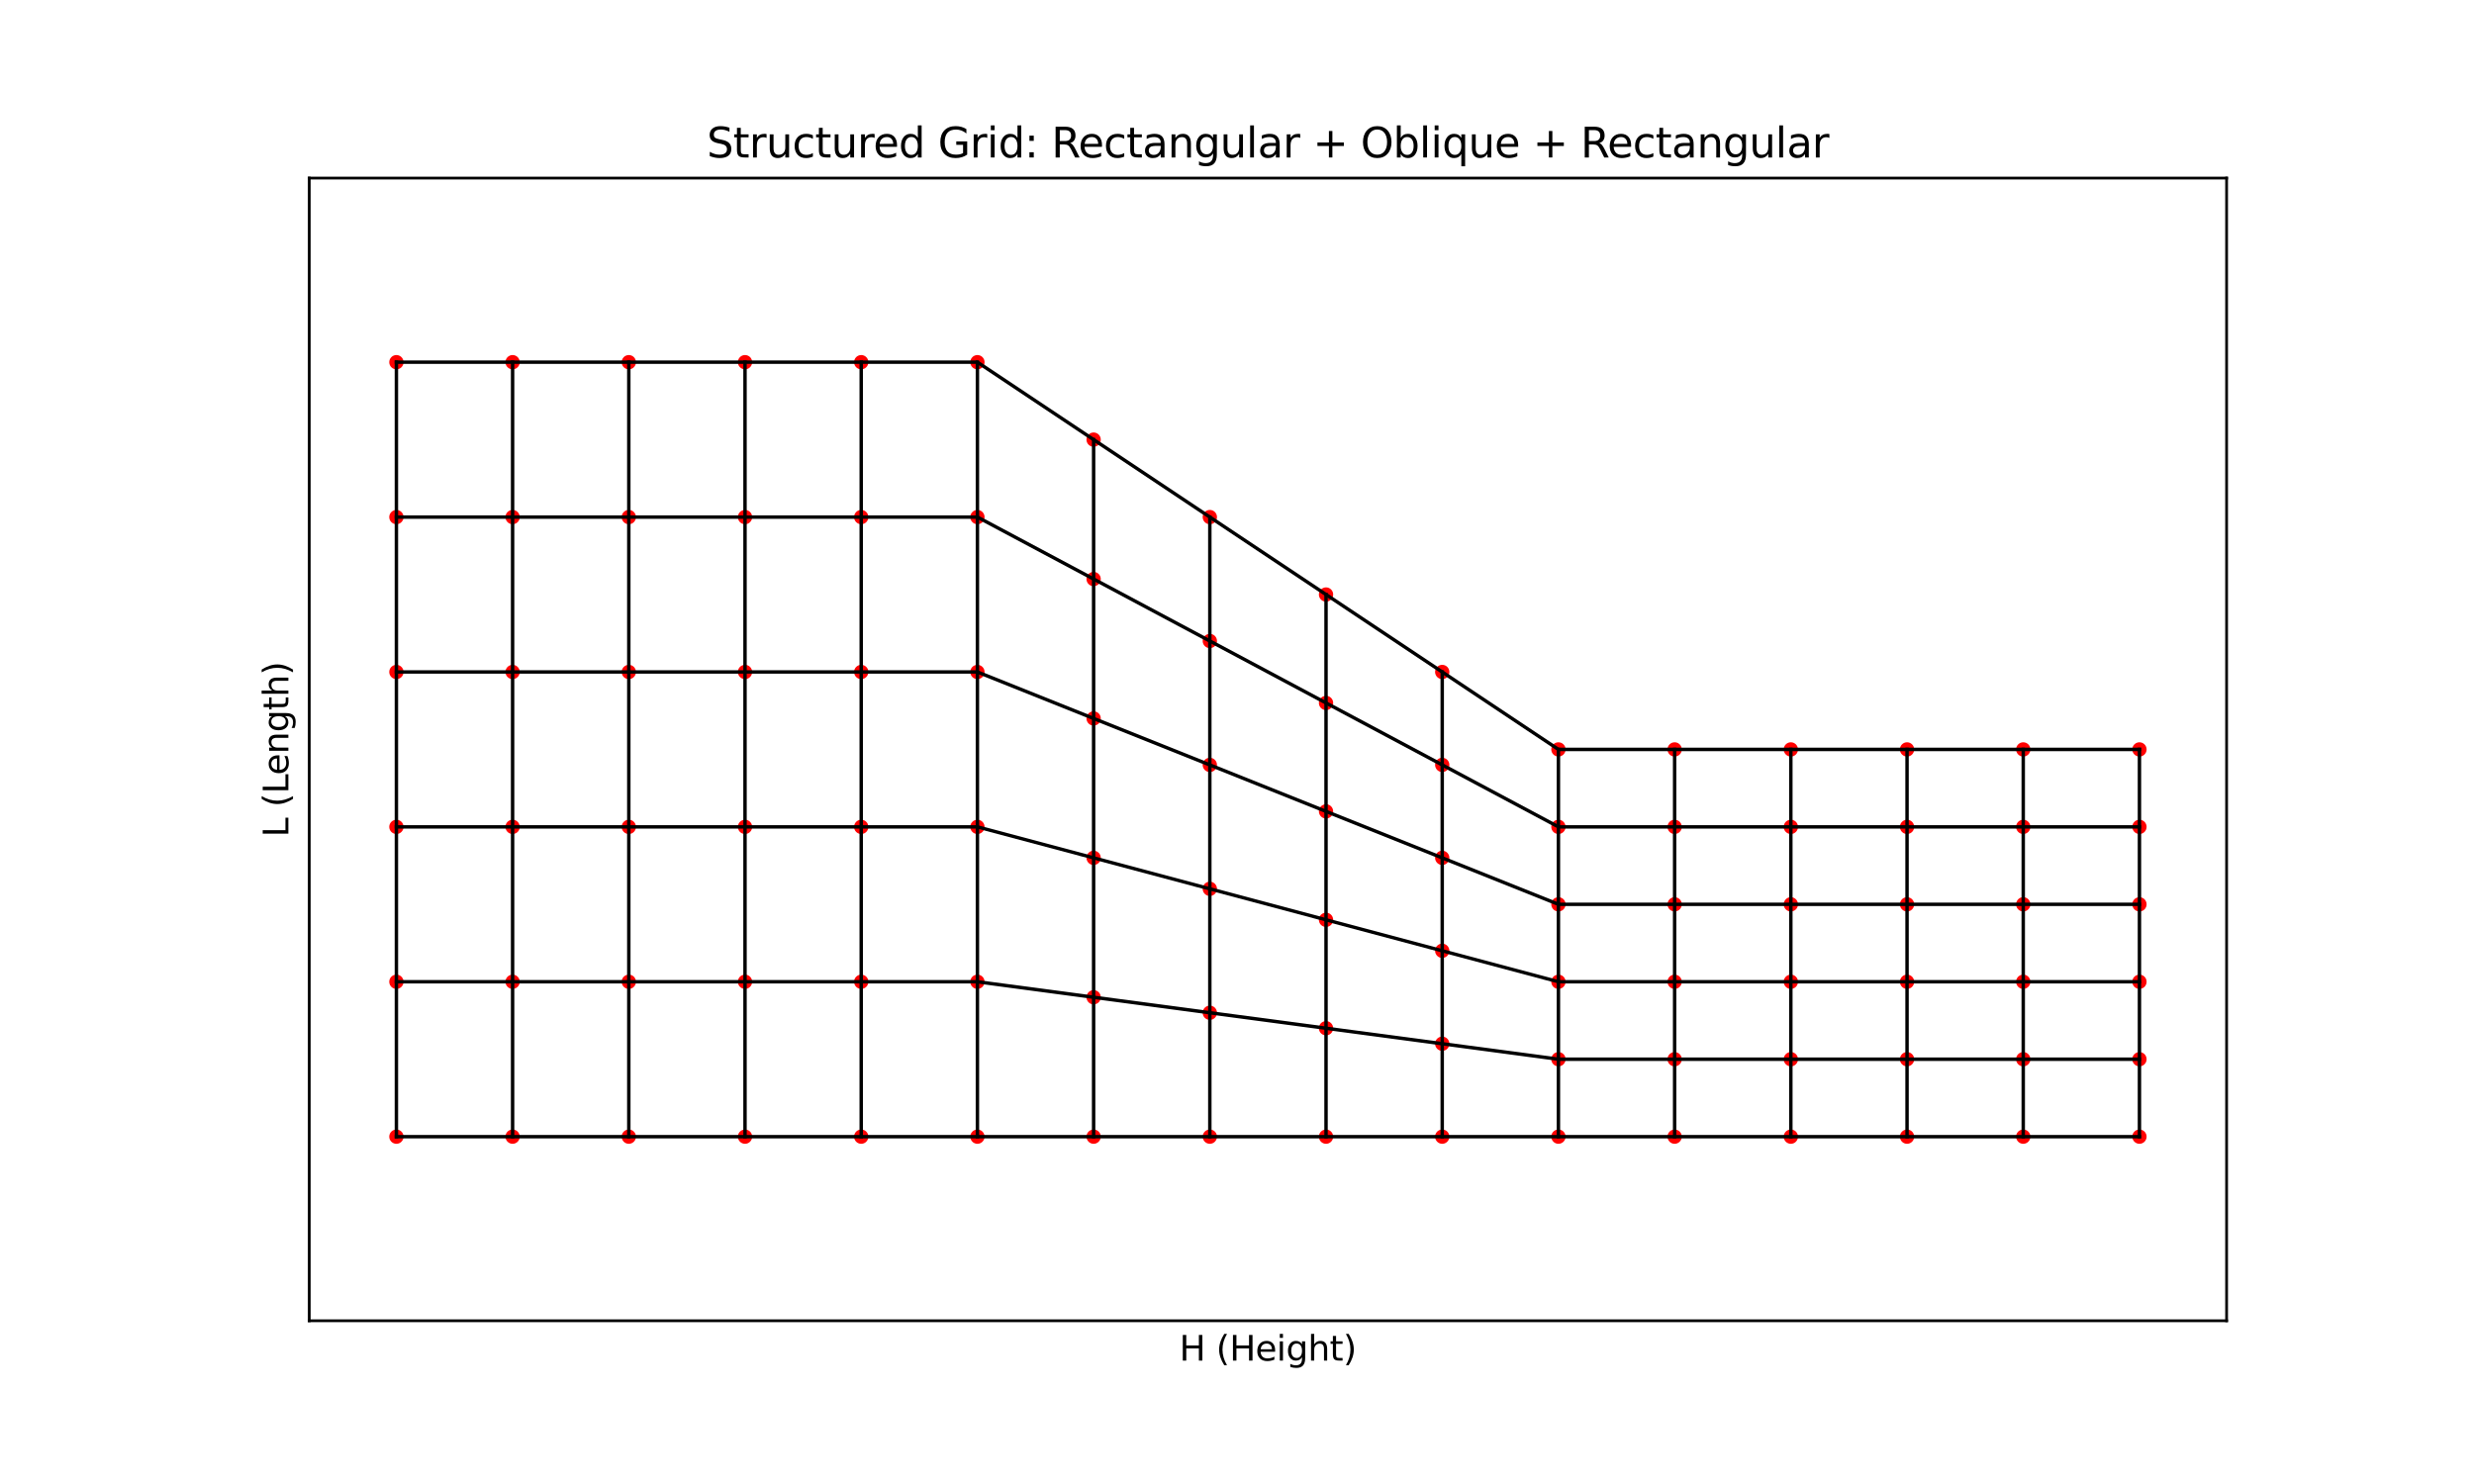 <?xml version="1.0" encoding="utf-8" standalone="no"?>
<!DOCTYPE svg PUBLIC "-//W3C//DTD SVG 1.1//EN"
  "http://www.w3.org/Graphics/SVG/1.1/DTD/svg11.dtd">
<svg xmlns:xlink="http://www.w3.org/1999/xlink" width="720pt" height="432pt" viewBox="0 0 720 432" xmlns="http://www.w3.org/2000/svg" version="1.1">
 <defs>
  <style type="text/css">*{stroke-linejoin: round; stroke-linecap: butt}</style>
 </defs>
 <g id="figure_1">
  <g id="patch_1">
   <path d="M 0 432 
L 720 432 
L 720 0 
L 0 0 
z
" style="fill: #ffffff"/>
  </g>
  <g id="axes_1">
   <g id="patch_2">
    <path d="M 90 384.48 
L 648 384.48 
L 648 51.84 
L 90 51.84 
z
" style="fill: #ffffff"/>
   </g>
   <g id="PathCollection_1">
    <defs>
     <path id="m738ab2a05e" d="M 0 1.581 
C 0.419 1.581 0.822 1.415 1.118 1.118 
C 1.415 0.822 1.581 0.419 1.581 0 
C 1.581 -0.419 1.415 -0.822 1.118 -1.118 
C 0.822 -1.415 0.419 -1.581 0 -1.581 
C -0.419 -1.581 -0.822 -1.415 -1.118 -1.118 
C -1.415 -0.822 -1.581 -0.419 -1.581 0 
C -1.581 0.419 -1.415 0.822 -1.118 1.118 
C -0.822 1.415 -0.419 1.581 0 1.581 
z
" style="stroke: #ff0000"/>
    </defs>
    <g clip-path="url(#p5631ba5d14)">
     <use xlink:href="#m738ab2a05e" x="115.364" y="330.887" style="fill: #ff0000; stroke: #ff0000"/>
     <use xlink:href="#m738ab2a05e" x="149.182" y="330.887" style="fill: #ff0000; stroke: #ff0000"/>
     <use xlink:href="#m738ab2a05e" x="183" y="330.887" style="fill: #ff0000; stroke: #ff0000"/>
     <use xlink:href="#m738ab2a05e" x="216.818" y="330.887" style="fill: #ff0000; stroke: #ff0000"/>
     <use xlink:href="#m738ab2a05e" x="250.636" y="330.887" style="fill: #ff0000; stroke: #ff0000"/>
     <use xlink:href="#m738ab2a05e" x="284.455" y="330.887" style="fill: #ff0000; stroke: #ff0000"/>
     <use xlink:href="#m738ab2a05e" x="318.273" y="330.887" style="fill: #ff0000; stroke: #ff0000"/>
     <use xlink:href="#m738ab2a05e" x="352.091" y="330.887" style="fill: #ff0000; stroke: #ff0000"/>
     <use xlink:href="#m738ab2a05e" x="385.909" y="330.887" style="fill: #ff0000; stroke: #ff0000"/>
     <use xlink:href="#m738ab2a05e" x="419.727" y="330.887" style="fill: #ff0000; stroke: #ff0000"/>
     <use xlink:href="#m738ab2a05e" x="453.545" y="330.887" style="fill: #ff0000; stroke: #ff0000"/>
     <use xlink:href="#m738ab2a05e" x="487.364" y="330.887" style="fill: #ff0000; stroke: #ff0000"/>
     <use xlink:href="#m738ab2a05e" x="521.182" y="330.887" style="fill: #ff0000; stroke: #ff0000"/>
     <use xlink:href="#m738ab2a05e" x="555" y="330.887" style="fill: #ff0000; stroke: #ff0000"/>
     <use xlink:href="#m738ab2a05e" x="588.818" y="330.887" style="fill: #ff0000; stroke: #ff0000"/>
     <use xlink:href="#m738ab2a05e" x="622.636" y="330.887" style="fill: #ff0000; stroke: #ff0000"/>
     <use xlink:href="#m738ab2a05e" x="115.364" y="285.796" style="fill: #ff0000; stroke: #ff0000"/>
     <use xlink:href="#m738ab2a05e" x="149.182" y="285.796" style="fill: #ff0000; stroke: #ff0000"/>
     <use xlink:href="#m738ab2a05e" x="183" y="285.796" style="fill: #ff0000; stroke: #ff0000"/>
     <use xlink:href="#m738ab2a05e" x="216.818" y="285.796" style="fill: #ff0000; stroke: #ff0000"/>
     <use xlink:href="#m738ab2a05e" x="250.636" y="285.796" style="fill: #ff0000; stroke: #ff0000"/>
     <use xlink:href="#m738ab2a05e" x="284.455" y="285.796" style="fill: #ff0000; stroke: #ff0000"/>
     <use xlink:href="#m738ab2a05e" x="318.273" y="290.305" style="fill: #ff0000; stroke: #ff0000"/>
     <use xlink:href="#m738ab2a05e" x="352.091" y="294.815" style="fill: #ff0000; stroke: #ff0000"/>
     <use xlink:href="#m738ab2a05e" x="385.909" y="299.324" style="fill: #ff0000; stroke: #ff0000"/>
     <use xlink:href="#m738ab2a05e" x="419.727" y="303.833" style="fill: #ff0000; stroke: #ff0000"/>
     <use xlink:href="#m738ab2a05e" x="453.545" y="308.342" style="fill: #ff0000; stroke: #ff0000"/>
     <use xlink:href="#m738ab2a05e" x="487.364" y="308.342" style="fill: #ff0000; stroke: #ff0000"/>
     <use xlink:href="#m738ab2a05e" x="521.182" y="308.342" style="fill: #ff0000; stroke: #ff0000"/>
     <use xlink:href="#m738ab2a05e" x="555" y="308.342" style="fill: #ff0000; stroke: #ff0000"/>
     <use xlink:href="#m738ab2a05e" x="588.818" y="308.342" style="fill: #ff0000; stroke: #ff0000"/>
     <use xlink:href="#m738ab2a05e" x="622.636" y="308.342" style="fill: #ff0000; stroke: #ff0000"/>
     <use xlink:href="#m738ab2a05e" x="115.364" y="240.705" style="fill: #ff0000; stroke: #ff0000"/>
     <use xlink:href="#m738ab2a05e" x="149.182" y="240.705" style="fill: #ff0000; stroke: #ff0000"/>
     <use xlink:href="#m738ab2a05e" x="183" y="240.705" style="fill: #ff0000; stroke: #ff0000"/>
     <use xlink:href="#m738ab2a05e" x="216.818" y="240.705" style="fill: #ff0000; stroke: #ff0000"/>
     <use xlink:href="#m738ab2a05e" x="250.636" y="240.705" style="fill: #ff0000; stroke: #ff0000"/>
     <use xlink:href="#m738ab2a05e" x="284.455" y="240.705" style="fill: #ff0000; stroke: #ff0000"/>
     <use xlink:href="#m738ab2a05e" x="318.273" y="249.724" style="fill: #ff0000; stroke: #ff0000"/>
     <use xlink:href="#m738ab2a05e" x="352.091" y="258.742" style="fill: #ff0000; stroke: #ff0000"/>
     <use xlink:href="#m738ab2a05e" x="385.909" y="267.76" style="fill: #ff0000; stroke: #ff0000"/>
     <use xlink:href="#m738ab2a05e" x="419.727" y="276.778" style="fill: #ff0000; stroke: #ff0000"/>
     <use xlink:href="#m738ab2a05e" x="453.545" y="285.796" style="fill: #ff0000; stroke: #ff0000"/>
     <use xlink:href="#m738ab2a05e" x="487.364" y="285.796" style="fill: #ff0000; stroke: #ff0000"/>
     <use xlink:href="#m738ab2a05e" x="521.182" y="285.796" style="fill: #ff0000; stroke: #ff0000"/>
     <use xlink:href="#m738ab2a05e" x="555" y="285.796" style="fill: #ff0000; stroke: #ff0000"/>
     <use xlink:href="#m738ab2a05e" x="588.818" y="285.796" style="fill: #ff0000; stroke: #ff0000"/>
     <use xlink:href="#m738ab2a05e" x="622.636" y="285.796" style="fill: #ff0000; stroke: #ff0000"/>
     <use xlink:href="#m738ab2a05e" x="115.364" y="195.615" style="fill: #ff0000; stroke: #ff0000"/>
     <use xlink:href="#m738ab2a05e" x="149.182" y="195.615" style="fill: #ff0000; stroke: #ff0000"/>
     <use xlink:href="#m738ab2a05e" x="183" y="195.615" style="fill: #ff0000; stroke: #ff0000"/>
     <use xlink:href="#m738ab2a05e" x="216.818" y="195.615" style="fill: #ff0000; stroke: #ff0000"/>
     <use xlink:href="#m738ab2a05e" x="250.636" y="195.615" style="fill: #ff0000; stroke: #ff0000"/>
     <use xlink:href="#m738ab2a05e" x="284.455" y="195.615" style="fill: #ff0000; stroke: #ff0000"/>
     <use xlink:href="#m738ab2a05e" x="318.273" y="209.142" style="fill: #ff0000; stroke: #ff0000"/>
     <use xlink:href="#m738ab2a05e" x="352.091" y="222.669" style="fill: #ff0000; stroke: #ff0000"/>
     <use xlink:href="#m738ab2a05e" x="385.909" y="236.196" style="fill: #ff0000; stroke: #ff0000"/>
     <use xlink:href="#m738ab2a05e" x="419.727" y="249.724" style="fill: #ff0000; stroke: #ff0000"/>
     <use xlink:href="#m738ab2a05e" x="453.545" y="263.251" style="fill: #ff0000; stroke: #ff0000"/>
     <use xlink:href="#m738ab2a05e" x="487.364" y="263.251" style="fill: #ff0000; stroke: #ff0000"/>
     <use xlink:href="#m738ab2a05e" x="521.182" y="263.251" style="fill: #ff0000; stroke: #ff0000"/>
     <use xlink:href="#m738ab2a05e" x="555" y="263.251" style="fill: #ff0000; stroke: #ff0000"/>
     <use xlink:href="#m738ab2a05e" x="588.818" y="263.251" style="fill: #ff0000; stroke: #ff0000"/>
     <use xlink:href="#m738ab2a05e" x="622.636" y="263.251" style="fill: #ff0000; stroke: #ff0000"/>
     <use xlink:href="#m738ab2a05e" x="115.364" y="150.524" style="fill: #ff0000; stroke: #ff0000"/>
     <use xlink:href="#m738ab2a05e" x="149.182" y="150.524" style="fill: #ff0000; stroke: #ff0000"/>
     <use xlink:href="#m738ab2a05e" x="183" y="150.524" style="fill: #ff0000; stroke: #ff0000"/>
     <use xlink:href="#m738ab2a05e" x="216.818" y="150.524" style="fill: #ff0000; stroke: #ff0000"/>
     <use xlink:href="#m738ab2a05e" x="250.636" y="150.524" style="fill: #ff0000; stroke: #ff0000"/>
     <use xlink:href="#m738ab2a05e" x="284.455" y="150.524" style="fill: #ff0000; stroke: #ff0000"/>
     <use xlink:href="#m738ab2a05e" x="318.273" y="168.56" style="fill: #ff0000; stroke: #ff0000"/>
     <use xlink:href="#m738ab2a05e" x="352.091" y="186.596" style="fill: #ff0000; stroke: #ff0000"/>
     <use xlink:href="#m738ab2a05e" x="385.909" y="204.633" style="fill: #ff0000; stroke: #ff0000"/>
     <use xlink:href="#m738ab2a05e" x="419.727" y="222.669" style="fill: #ff0000; stroke: #ff0000"/>
     <use xlink:href="#m738ab2a05e" x="453.545" y="240.705" style="fill: #ff0000; stroke: #ff0000"/>
     <use xlink:href="#m738ab2a05e" x="487.364" y="240.705" style="fill: #ff0000; stroke: #ff0000"/>
     <use xlink:href="#m738ab2a05e" x="521.182" y="240.705" style="fill: #ff0000; stroke: #ff0000"/>
     <use xlink:href="#m738ab2a05e" x="555" y="240.705" style="fill: #ff0000; stroke: #ff0000"/>
     <use xlink:href="#m738ab2a05e" x="588.818" y="240.705" style="fill: #ff0000; stroke: #ff0000"/>
     <use xlink:href="#m738ab2a05e" x="622.636" y="240.705" style="fill: #ff0000; stroke: #ff0000"/>
     <use xlink:href="#m738ab2a05e" x="115.364" y="105.433" style="fill: #ff0000; stroke: #ff0000"/>
     <use xlink:href="#m738ab2a05e" x="149.182" y="105.433" style="fill: #ff0000; stroke: #ff0000"/>
     <use xlink:href="#m738ab2a05e" x="183" y="105.433" style="fill: #ff0000; stroke: #ff0000"/>
     <use xlink:href="#m738ab2a05e" x="216.818" y="105.433" style="fill: #ff0000; stroke: #ff0000"/>
     <use xlink:href="#m738ab2a05e" x="250.636" y="105.433" style="fill: #ff0000; stroke: #ff0000"/>
     <use xlink:href="#m738ab2a05e" x="284.455" y="105.433" style="fill: #ff0000; stroke: #ff0000"/>
     <use xlink:href="#m738ab2a05e" x="318.273" y="127.978" style="fill: #ff0000; stroke: #ff0000"/>
     <use xlink:href="#m738ab2a05e" x="352.091" y="150.524" style="fill: #ff0000; stroke: #ff0000"/>
     <use xlink:href="#m738ab2a05e" x="385.909" y="173.069" style="fill: #ff0000; stroke: #ff0000"/>
     <use xlink:href="#m738ab2a05e" x="419.727" y="195.615" style="fill: #ff0000; stroke: #ff0000"/>
     <use xlink:href="#m738ab2a05e" x="453.545" y="218.16" style="fill: #ff0000; stroke: #ff0000"/>
     <use xlink:href="#m738ab2a05e" x="487.364" y="218.16" style="fill: #ff0000; stroke: #ff0000"/>
     <use xlink:href="#m738ab2a05e" x="521.182" y="218.16" style="fill: #ff0000; stroke: #ff0000"/>
     <use xlink:href="#m738ab2a05e" x="555" y="218.16" style="fill: #ff0000; stroke: #ff0000"/>
     <use xlink:href="#m738ab2a05e" x="588.818" y="218.16" style="fill: #ff0000; stroke: #ff0000"/>
     <use xlink:href="#m738ab2a05e" x="622.636" y="218.16" style="fill: #ff0000; stroke: #ff0000"/>
    </g>
   </g>
   <g id="matplotlib.axis_1">
    <g id="text_1">
     <!-- H (Height) -->
     <g transform="translate(343.22 396.078) scale(0.1 -0.1)">
      <defs>
       <path id="DejaVuSans-48" d="M 628 4666 
L 1259 4666 
L 1259 2753 
L 3553 2753 
L 3553 4666 
L 4184 4666 
L 4184 0 
L 3553 0 
L 3553 2222 
L 1259 2222 
L 1259 0 
L 628 0 
L 628 4666 
z
" transform="scale(0.016)"/>
       <path id="DejaVuSans-20" transform="scale(0.016)"/>
       <path id="DejaVuSans-28" d="M 1984 4856 
Q 1566 4138 1362 3434 
Q 1159 2731 1159 2009 
Q 1159 1288 1364 580 
Q 1569 -128 1984 -844 
L 1484 -844 
Q 1016 -109 783 600 
Q 550 1309 550 2009 
Q 550 2706 781 3412 
Q 1013 4119 1484 4856 
L 1984 4856 
z
" transform="scale(0.016)"/>
       <path id="DejaVuSans-65" d="M 3597 1894 
L 3597 1613 
L 953 1613 
Q 991 1019 1311 708 
Q 1631 397 2203 397 
Q 2534 397 2845 478 
Q 3156 559 3463 722 
L 3463 178 
Q 3153 47 2828 -22 
Q 2503 -91 2169 -91 
Q 1331 -91 842 396 
Q 353 884 353 1716 
Q 353 2575 817 3079 
Q 1281 3584 2069 3584 
Q 2775 3584 3186 3129 
Q 3597 2675 3597 1894 
z
M 3022 2063 
Q 3016 2534 2758 2815 
Q 2500 3097 2075 3097 
Q 1594 3097 1305 2825 
Q 1016 2553 972 2059 
L 3022 2063 
z
" transform="scale(0.016)"/>
       <path id="DejaVuSans-69" d="M 603 3500 
L 1178 3500 
L 1178 0 
L 603 0 
L 603 3500 
z
M 603 4863 
L 1178 4863 
L 1178 4134 
L 603 4134 
L 603 4863 
z
" transform="scale(0.016)"/>
       <path id="DejaVuSans-67" d="M 2906 1791 
Q 2906 2416 2648 2759 
Q 2391 3103 1925 3103 
Q 1463 3103 1205 2759 
Q 947 2416 947 1791 
Q 947 1169 1205 825 
Q 1463 481 1925 481 
Q 2391 481 2648 825 
Q 2906 1169 2906 1791 
z
M 3481 434 
Q 3481 -459 3084 -895 
Q 2688 -1331 1869 -1331 
Q 1566 -1331 1297 -1286 
Q 1028 -1241 775 -1147 
L 775 -588 
Q 1028 -725 1275 -790 
Q 1522 -856 1778 -856 
Q 2344 -856 2625 -561 
Q 2906 -266 2906 331 
L 2906 616 
Q 2728 306 2450 153 
Q 2172 0 1784 0 
Q 1141 0 747 490 
Q 353 981 353 1791 
Q 353 2603 747 3093 
Q 1141 3584 1784 3584 
Q 2172 3584 2450 3431 
Q 2728 3278 2906 2969 
L 2906 3500 
L 3481 3500 
L 3481 434 
z
" transform="scale(0.016)"/>
       <path id="DejaVuSans-68" d="M 3513 2113 
L 3513 0 
L 2938 0 
L 2938 2094 
Q 2938 2591 2744 2837 
Q 2550 3084 2163 3084 
Q 1697 3084 1428 2787 
Q 1159 2491 1159 1978 
L 1159 0 
L 581 0 
L 581 4863 
L 1159 4863 
L 1159 2956 
Q 1366 3272 1645 3428 
Q 1925 3584 2291 3584 
Q 2894 3584 3203 3211 
Q 3513 2838 3513 2113 
z
" transform="scale(0.016)"/>
       <path id="DejaVuSans-74" d="M 1172 4494 
L 1172 3500 
L 2356 3500 
L 2356 3053 
L 1172 3053 
L 1172 1153 
Q 1172 725 1289 603 
Q 1406 481 1766 481 
L 2356 481 
L 2356 0 
L 1766 0 
Q 1100 0 847 248 
Q 594 497 594 1153 
L 594 3053 
L 172 3053 
L 172 3500 
L 594 3500 
L 594 4494 
L 1172 4494 
z
" transform="scale(0.016)"/>
       <path id="DejaVuSans-29" d="M 513 4856 
L 1013 4856 
Q 1481 4119 1714 3412 
Q 1947 2706 1947 2009 
Q 1947 1309 1714 600 
Q 1481 -109 1013 -844 
L 513 -844 
Q 928 -128 1133 580 
Q 1338 1288 1338 2009 
Q 1338 2731 1133 3434 
Q 928 4138 513 4856 
z
" transform="scale(0.016)"/>
      </defs>
      <use xlink:href="#DejaVuSans-48"/>
      <use xlink:href="#DejaVuSans-20" x="75.195"/>
      <use xlink:href="#DejaVuSans-28" x="106.982"/>
      <use xlink:href="#DejaVuSans-48" x="145.996"/>
      <use xlink:href="#DejaVuSans-65" x="221.191"/>
      <use xlink:href="#DejaVuSans-69" x="282.715"/>
      <use xlink:href="#DejaVuSans-67" x="310.498"/>
      <use xlink:href="#DejaVuSans-68" x="373.975"/>
      <use xlink:href="#DejaVuSans-74" x="437.354"/>
      <use xlink:href="#DejaVuSans-29" x="476.562"/>
     </g>
    </g>
   </g>
   <g id="matplotlib.axis_2">
    <g id="text_2">
     <!-- L (Length) -->
     <g transform="translate(83.92 243.683) rotate(-90) scale(0.1 -0.1)">
      <defs>
       <path id="DejaVuSans-4c" d="M 628 4666 
L 1259 4666 
L 1259 531 
L 3531 531 
L 3531 0 
L 628 0 
L 628 4666 
z
" transform="scale(0.016)"/>
       <path id="DejaVuSans-6e" d="M 3513 2113 
L 3513 0 
L 2938 0 
L 2938 2094 
Q 2938 2591 2744 2837 
Q 2550 3084 2163 3084 
Q 1697 3084 1428 2787 
Q 1159 2491 1159 1978 
L 1159 0 
L 581 0 
L 581 3500 
L 1159 3500 
L 1159 2956 
Q 1366 3272 1645 3428 
Q 1925 3584 2291 3584 
Q 2894 3584 3203 3211 
Q 3513 2838 3513 2113 
z
" transform="scale(0.016)"/>
      </defs>
      <use xlink:href="#DejaVuSans-4c"/>
      <use xlink:href="#DejaVuSans-20" x="55.713"/>
      <use xlink:href="#DejaVuSans-28" x="87.5"/>
      <use xlink:href="#DejaVuSans-4c" x="126.514"/>
      <use xlink:href="#DejaVuSans-65" x="180.477"/>
      <use xlink:href="#DejaVuSans-6e" x="242"/>
      <use xlink:href="#DejaVuSans-67" x="305.379"/>
      <use xlink:href="#DejaVuSans-74" x="368.855"/>
      <use xlink:href="#DejaVuSans-68" x="408.064"/>
      <use xlink:href="#DejaVuSans-29" x="471.443"/>
     </g>
    </g>
   </g>
   <g id="line2d_1">
    <path d="M 115.364 330.887 
L 149.182 330.887 
L 183 330.887 
L 216.818 330.887 
L 250.636 330.887 
L 284.455 330.887 
L 318.273 330.887 
L 352.091 330.887 
L 385.909 330.887 
L 419.727 330.887 
L 453.545 330.887 
L 487.364 330.887 
L 521.182 330.887 
L 555 330.887 
L 588.818 330.887 
L 622.636 330.887 
" clip-path="url(#p5631ba5d14)" style="fill: none; stroke: #000000; stroke-linecap: square"/>
   </g>
   <g id="line2d_2">
    <path d="M 115.364 285.796 
L 149.182 285.796 
L 183 285.796 
L 216.818 285.796 
L 250.636 285.796 
L 284.455 285.796 
L 318.273 290.305 
L 352.091 294.815 
L 385.909 299.324 
L 419.727 303.833 
L 453.545 308.342 
L 487.364 308.342 
L 521.182 308.342 
L 555 308.342 
L 588.818 308.342 
L 622.636 308.342 
" clip-path="url(#p5631ba5d14)" style="fill: none; stroke: #000000; stroke-linecap: square"/>
   </g>
   <g id="line2d_3">
    <path d="M 115.364 240.705 
L 149.182 240.705 
L 183 240.705 
L 216.818 240.705 
L 250.636 240.705 
L 284.455 240.705 
L 318.273 249.724 
L 352.091 258.742 
L 385.909 267.76 
L 419.727 276.778 
L 453.545 285.796 
L 487.364 285.796 
L 521.182 285.796 
L 555 285.796 
L 588.818 285.796 
L 622.636 285.796 
" clip-path="url(#p5631ba5d14)" style="fill: none; stroke: #000000; stroke-linecap: square"/>
   </g>
   <g id="line2d_4">
    <path d="M 115.364 195.615 
L 149.182 195.615 
L 183 195.615 
L 216.818 195.615 
L 250.636 195.615 
L 284.455 195.615 
L 318.273 209.142 
L 352.091 222.669 
L 385.909 236.196 
L 419.727 249.724 
L 453.545 263.251 
L 487.364 263.251 
L 521.182 263.251 
L 555 263.251 
L 588.818 263.251 
L 622.636 263.251 
" clip-path="url(#p5631ba5d14)" style="fill: none; stroke: #000000; stroke-linecap: square"/>
   </g>
   <g id="line2d_5">
    <path d="M 115.364 150.524 
L 149.182 150.524 
L 183 150.524 
L 216.818 150.524 
L 250.636 150.524 
L 284.455 150.524 
L 318.273 168.56 
L 352.091 186.596 
L 385.909 204.633 
L 419.727 222.669 
L 453.545 240.705 
L 487.364 240.705 
L 521.182 240.705 
L 555 240.705 
L 588.818 240.705 
L 622.636 240.705 
" clip-path="url(#p5631ba5d14)" style="fill: none; stroke: #000000; stroke-linecap: square"/>
   </g>
   <g id="line2d_6">
    <path d="M 115.364 105.433 
L 149.182 105.433 
L 183 105.433 
L 216.818 105.433 
L 250.636 105.433 
L 284.455 105.433 
L 318.273 127.978 
L 352.091 150.524 
L 385.909 173.069 
L 419.727 195.615 
L 453.545 218.16 
L 487.364 218.16 
L 521.182 218.16 
L 555 218.16 
L 588.818 218.16 
L 622.636 218.16 
" clip-path="url(#p5631ba5d14)" style="fill: none; stroke: #000000; stroke-linecap: square"/>
   </g>
   <g id="line2d_7">
    <path d="M 115.364 330.887 
L 115.364 285.796 
L 115.364 240.705 
L 115.364 195.615 
L 115.364 150.524 
L 115.364 105.433 
" clip-path="url(#p5631ba5d14)" style="fill: none; stroke: #000000; stroke-linecap: square"/>
   </g>
   <g id="line2d_8">
    <path d="M 149.182 330.887 
L 149.182 285.796 
L 149.182 240.705 
L 149.182 195.615 
L 149.182 150.524 
L 149.182 105.433 
" clip-path="url(#p5631ba5d14)" style="fill: none; stroke: #000000; stroke-linecap: square"/>
   </g>
   <g id="line2d_9">
    <path d="M 183 330.887 
L 183 285.796 
L 183 240.705 
L 183 195.615 
L 183 150.524 
L 183 105.433 
" clip-path="url(#p5631ba5d14)" style="fill: none; stroke: #000000; stroke-linecap: square"/>
   </g>
   <g id="line2d_10">
    <path d="M 216.818 330.887 
L 216.818 285.796 
L 216.818 240.705 
L 216.818 195.615 
L 216.818 150.524 
L 216.818 105.433 
" clip-path="url(#p5631ba5d14)" style="fill: none; stroke: #000000; stroke-linecap: square"/>
   </g>
   <g id="line2d_11">
    <path d="M 250.636 330.887 
L 250.636 285.796 
L 250.636 240.705 
L 250.636 195.615 
L 250.636 150.524 
L 250.636 105.433 
" clip-path="url(#p5631ba5d14)" style="fill: none; stroke: #000000; stroke-linecap: square"/>
   </g>
   <g id="line2d_12">
    <path d="M 284.455 330.887 
L 284.455 285.796 
L 284.455 240.705 
L 284.455 195.615 
L 284.455 150.524 
L 284.455 105.433 
" clip-path="url(#p5631ba5d14)" style="fill: none; stroke: #000000; stroke-linecap: square"/>
   </g>
   <g id="line2d_13">
    <path d="M 318.273 330.887 
L 318.273 290.305 
L 318.273 249.724 
L 318.273 209.142 
L 318.273 168.56 
L 318.273 127.978 
" clip-path="url(#p5631ba5d14)" style="fill: none; stroke: #000000; stroke-linecap: square"/>
   </g>
   <g id="line2d_14">
    <path d="M 352.091 330.887 
L 352.091 294.815 
L 352.091 258.742 
L 352.091 222.669 
L 352.091 186.596 
L 352.091 150.524 
" clip-path="url(#p5631ba5d14)" style="fill: none; stroke: #000000; stroke-linecap: square"/>
   </g>
   <g id="line2d_15">
    <path d="M 385.909 330.887 
L 385.909 299.324 
L 385.909 267.76 
L 385.909 236.196 
L 385.909 204.633 
L 385.909 173.069 
" clip-path="url(#p5631ba5d14)" style="fill: none; stroke: #000000; stroke-linecap: square"/>
   </g>
   <g id="line2d_16">
    <path d="M 419.727 330.887 
L 419.727 303.833 
L 419.727 276.778 
L 419.727 249.724 
L 419.727 222.669 
L 419.727 195.615 
" clip-path="url(#p5631ba5d14)" style="fill: none; stroke: #000000; stroke-linecap: square"/>
   </g>
   <g id="line2d_17">
    <path d="M 453.545 330.887 
L 453.545 308.342 
L 453.545 285.796 
L 453.545 263.251 
L 453.545 240.705 
L 453.545 218.16 
" clip-path="url(#p5631ba5d14)" style="fill: none; stroke: #000000; stroke-linecap: square"/>
   </g>
   <g id="line2d_18">
    <path d="M 487.364 330.887 
L 487.364 308.342 
L 487.364 285.796 
L 487.364 263.251 
L 487.364 240.705 
L 487.364 218.16 
" clip-path="url(#p5631ba5d14)" style="fill: none; stroke: #000000; stroke-linecap: square"/>
   </g>
   <g id="line2d_19">
    <path d="M 521.182 330.887 
L 521.182 308.342 
L 521.182 285.796 
L 521.182 263.251 
L 521.182 240.705 
L 521.182 218.16 
" clip-path="url(#p5631ba5d14)" style="fill: none; stroke: #000000; stroke-linecap: square"/>
   </g>
   <g id="line2d_20">
    <path d="M 555 330.887 
L 555 308.342 
L 555 285.796 
L 555 263.251 
L 555 240.705 
L 555 218.16 
" clip-path="url(#p5631ba5d14)" style="fill: none; stroke: #000000; stroke-linecap: square"/>
   </g>
   <g id="line2d_21">
    <path d="M 588.818 330.887 
L 588.818 308.342 
L 588.818 285.796 
L 588.818 263.251 
L 588.818 240.705 
L 588.818 218.16 
" clip-path="url(#p5631ba5d14)" style="fill: none; stroke: #000000; stroke-linecap: square"/>
   </g>
   <g id="line2d_22">
    <path d="M 622.636 330.887 
L 622.636 308.342 
L 622.636 285.796 
L 622.636 263.251 
L 622.636 240.705 
L 622.636 218.16 
" clip-path="url(#p5631ba5d14)" style="fill: none; stroke: #000000; stroke-linecap: square"/>
   </g>
   <g id="patch_3">
    <path d="M 90 384.48 
L 90 51.84 
" style="fill: none; stroke: #000000; stroke-width: 0.8; stroke-linejoin: miter; stroke-linecap: square"/>
   </g>
   <g id="patch_4">
    <path d="M 648 384.48 
L 648 51.84 
" style="fill: none; stroke: #000000; stroke-width: 0.8; stroke-linejoin: miter; stroke-linecap: square"/>
   </g>
   <g id="patch_5">
    <path d="M 90 384.48 
L 648 384.48 
" style="fill: none; stroke: #000000; stroke-width: 0.8; stroke-linejoin: miter; stroke-linecap: square"/>
   </g>
   <g id="patch_6">
    <path d="M 90 51.84 
L 648 51.84 
" style="fill: none; stroke: #000000; stroke-width: 0.8; stroke-linejoin: miter; stroke-linecap: square"/>
   </g>
   <g id="text_3">
    <!-- Structured Grid: Rectangular + Oblique + Rectangular -->
    <g transform="translate(205.718 45.84) scale(0.12 -0.12)">
     <defs>
      <path id="DejaVuSans-53" d="M 3425 4513 
L 3425 3897 
Q 3066 4069 2747 4153 
Q 2428 4238 2131 4238 
Q 1616 4238 1336 4038 
Q 1056 3838 1056 3469 
Q 1056 3159 1242 3001 
Q 1428 2844 1947 2747 
L 2328 2669 
Q 3034 2534 3370 2195 
Q 3706 1856 3706 1288 
Q 3706 609 3251 259 
Q 2797 -91 1919 -91 
Q 1588 -91 1214 -16 
Q 841 59 441 206 
L 441 856 
Q 825 641 1194 531 
Q 1563 422 1919 422 
Q 2459 422 2753 634 
Q 3047 847 3047 1241 
Q 3047 1584 2836 1778 
Q 2625 1972 2144 2069 
L 1759 2144 
Q 1053 2284 737 2584 
Q 422 2884 422 3419 
Q 422 4038 858 4394 
Q 1294 4750 2059 4750 
Q 2388 4750 2728 4690 
Q 3069 4631 3425 4513 
z
" transform="scale(0.016)"/>
      <path id="DejaVuSans-72" d="M 2631 2963 
Q 2534 3019 2420 3045 
Q 2306 3072 2169 3072 
Q 1681 3072 1420 2755 
Q 1159 2438 1159 1844 
L 1159 0 
L 581 0 
L 581 3500 
L 1159 3500 
L 1159 2956 
Q 1341 3275 1631 3429 
Q 1922 3584 2338 3584 
Q 2397 3584 2469 3576 
Q 2541 3569 2628 3553 
L 2631 2963 
z
" transform="scale(0.016)"/>
      <path id="DejaVuSans-75" d="M 544 1381 
L 544 3500 
L 1119 3500 
L 1119 1403 
Q 1119 906 1312 657 
Q 1506 409 1894 409 
Q 2359 409 2629 706 
Q 2900 1003 2900 1516 
L 2900 3500 
L 3475 3500 
L 3475 0 
L 2900 0 
L 2900 538 
Q 2691 219 2414 64 
Q 2138 -91 1772 -91 
Q 1169 -91 856 284 
Q 544 659 544 1381 
z
M 1991 3584 
L 1991 3584 
z
" transform="scale(0.016)"/>
      <path id="DejaVuSans-63" d="M 3122 3366 
L 3122 2828 
Q 2878 2963 2633 3030 
Q 2388 3097 2138 3097 
Q 1578 3097 1268 2742 
Q 959 2388 959 1747 
Q 959 1106 1268 751 
Q 1578 397 2138 397 
Q 2388 397 2633 464 
Q 2878 531 3122 666 
L 3122 134 
Q 2881 22 2623 -34 
Q 2366 -91 2075 -91 
Q 1284 -91 818 406 
Q 353 903 353 1747 
Q 353 2603 823 3093 
Q 1294 3584 2113 3584 
Q 2378 3584 2631 3529 
Q 2884 3475 3122 3366 
z
" transform="scale(0.016)"/>
      <path id="DejaVuSans-64" d="M 2906 2969 
L 2906 4863 
L 3481 4863 
L 3481 0 
L 2906 0 
L 2906 525 
Q 2725 213 2448 61 
Q 2172 -91 1784 -91 
Q 1150 -91 751 415 
Q 353 922 353 1747 
Q 353 2572 751 3078 
Q 1150 3584 1784 3584 
Q 2172 3584 2448 3432 
Q 2725 3281 2906 2969 
z
M 947 1747 
Q 947 1113 1208 752 
Q 1469 391 1925 391 
Q 2381 391 2643 752 
Q 2906 1113 2906 1747 
Q 2906 2381 2643 2742 
Q 2381 3103 1925 3103 
Q 1469 3103 1208 2742 
Q 947 2381 947 1747 
z
" transform="scale(0.016)"/>
      <path id="DejaVuSans-47" d="M 3809 666 
L 3809 1919 
L 2778 1919 
L 2778 2438 
L 4434 2438 
L 4434 434 
Q 4069 175 3628 42 
Q 3188 -91 2688 -91 
Q 1594 -91 976 548 
Q 359 1188 359 2328 
Q 359 3472 976 4111 
Q 1594 4750 2688 4750 
Q 3144 4750 3555 4637 
Q 3966 4525 4313 4306 
L 4313 3634 
Q 3963 3931 3569 4081 
Q 3175 4231 2741 4231 
Q 1884 4231 1454 3753 
Q 1025 3275 1025 2328 
Q 1025 1384 1454 906 
Q 1884 428 2741 428 
Q 3075 428 3337 486 
Q 3600 544 3809 666 
z
" transform="scale(0.016)"/>
      <path id="DejaVuSans-3a" d="M 750 794 
L 1409 794 
L 1409 0 
L 750 0 
L 750 794 
z
M 750 3309 
L 1409 3309 
L 1409 2516 
L 750 2516 
L 750 3309 
z
" transform="scale(0.016)"/>
      <path id="DejaVuSans-52" d="M 2841 2188 
Q 3044 2119 3236 1894 
Q 3428 1669 3622 1275 
L 4263 0 
L 3584 0 
L 2988 1197 
Q 2756 1666 2539 1819 
Q 2322 1972 1947 1972 
L 1259 1972 
L 1259 0 
L 628 0 
L 628 4666 
L 2053 4666 
Q 2853 4666 3247 4331 
Q 3641 3997 3641 3322 
Q 3641 2881 3436 2590 
Q 3231 2300 2841 2188 
z
M 1259 4147 
L 1259 2491 
L 2053 2491 
Q 2509 2491 2742 2702 
Q 2975 2913 2975 3322 
Q 2975 3731 2742 3939 
Q 2509 4147 2053 4147 
L 1259 4147 
z
" transform="scale(0.016)"/>
      <path id="DejaVuSans-61" d="M 2194 1759 
Q 1497 1759 1228 1600 
Q 959 1441 959 1056 
Q 959 750 1161 570 
Q 1363 391 1709 391 
Q 2188 391 2477 730 
Q 2766 1069 2766 1631 
L 2766 1759 
L 2194 1759 
z
M 3341 1997 
L 3341 0 
L 2766 0 
L 2766 531 
Q 2569 213 2275 61 
Q 1981 -91 1556 -91 
Q 1019 -91 701 211 
Q 384 513 384 1019 
Q 384 1609 779 1909 
Q 1175 2209 1959 2209 
L 2766 2209 
L 2766 2266 
Q 2766 2663 2505 2880 
Q 2244 3097 1772 3097 
Q 1472 3097 1187 3025 
Q 903 2953 641 2809 
L 641 3341 
Q 956 3463 1253 3523 
Q 1550 3584 1831 3584 
Q 2591 3584 2966 3190 
Q 3341 2797 3341 1997 
z
" transform="scale(0.016)"/>
      <path id="DejaVuSans-6c" d="M 603 4863 
L 1178 4863 
L 1178 0 
L 603 0 
L 603 4863 
z
" transform="scale(0.016)"/>
      <path id="DejaVuSans-2b" d="M 2944 4013 
L 2944 2272 
L 4684 2272 
L 4684 1741 
L 2944 1741 
L 2944 0 
L 2419 0 
L 2419 1741 
L 678 1741 
L 678 2272 
L 2419 2272 
L 2419 4013 
L 2944 4013 
z
" transform="scale(0.016)"/>
      <path id="DejaVuSans-4f" d="M 2522 4238 
Q 1834 4238 1429 3725 
Q 1025 3213 1025 2328 
Q 1025 1447 1429 934 
Q 1834 422 2522 422 
Q 3209 422 3611 934 
Q 4013 1447 4013 2328 
Q 4013 3213 3611 3725 
Q 3209 4238 2522 4238 
z
M 2522 4750 
Q 3503 4750 4090 4092 
Q 4678 3434 4678 2328 
Q 4678 1225 4090 567 
Q 3503 -91 2522 -91 
Q 1538 -91 948 565 
Q 359 1222 359 2328 
Q 359 3434 948 4092 
Q 1538 4750 2522 4750 
z
" transform="scale(0.016)"/>
      <path id="DejaVuSans-62" d="M 3116 1747 
Q 3116 2381 2855 2742 
Q 2594 3103 2138 3103 
Q 1681 3103 1420 2742 
Q 1159 2381 1159 1747 
Q 1159 1113 1420 752 
Q 1681 391 2138 391 
Q 2594 391 2855 752 
Q 3116 1113 3116 1747 
z
M 1159 2969 
Q 1341 3281 1617 3432 
Q 1894 3584 2278 3584 
Q 2916 3584 3314 3078 
Q 3713 2572 3713 1747 
Q 3713 922 3314 415 
Q 2916 -91 2278 -91 
Q 1894 -91 1617 61 
Q 1341 213 1159 525 
L 1159 0 
L 581 0 
L 581 4863 
L 1159 4863 
L 1159 2969 
z
" transform="scale(0.016)"/>
      <path id="DejaVuSans-71" d="M 947 1747 
Q 947 1113 1208 752 
Q 1469 391 1925 391 
Q 2381 391 2643 752 
Q 2906 1113 2906 1747 
Q 2906 2381 2643 2742 
Q 2381 3103 1925 3103 
Q 1469 3103 1208 2742 
Q 947 2381 947 1747 
z
M 2906 525 
Q 2725 213 2448 61 
Q 2172 -91 1784 -91 
Q 1150 -91 751 415 
Q 353 922 353 1747 
Q 353 2572 751 3078 
Q 1150 3584 1784 3584 
Q 2172 3584 2448 3432 
Q 2725 3281 2906 2969 
L 2906 3500 
L 3481 3500 
L 3481 -1331 
L 2906 -1331 
L 2906 525 
z
" transform="scale(0.016)"/>
     </defs>
     <use xlink:href="#DejaVuSans-53"/>
     <use xlink:href="#DejaVuSans-74" x="63.477"/>
     <use xlink:href="#DejaVuSans-72" x="102.686"/>
     <use xlink:href="#DejaVuSans-75" x="143.799"/>
     <use xlink:href="#DejaVuSans-63" x="207.178"/>
     <use xlink:href="#DejaVuSans-74" x="262.158"/>
     <use xlink:href="#DejaVuSans-75" x="301.367"/>
     <use xlink:href="#DejaVuSans-72" x="364.746"/>
     <use xlink:href="#DejaVuSans-65" x="403.609"/>
     <use xlink:href="#DejaVuSans-64" x="465.133"/>
     <use xlink:href="#DejaVuSans-20" x="528.609"/>
     <use xlink:href="#DejaVuSans-47" x="560.396"/>
     <use xlink:href="#DejaVuSans-72" x="637.887"/>
     <use xlink:href="#DejaVuSans-69" x="679"/>
     <use xlink:href="#DejaVuSans-64" x="706.783"/>
     <use xlink:href="#DejaVuSans-3a" x="770.26"/>
     <use xlink:href="#DejaVuSans-20" x="803.951"/>
     <use xlink:href="#DejaVuSans-52" x="835.738"/>
     <use xlink:href="#DejaVuSans-65" x="900.721"/>
     <use xlink:href="#DejaVuSans-63" x="962.244"/>
     <use xlink:href="#DejaVuSans-74" x="1017.225"/>
     <use xlink:href="#DejaVuSans-61" x="1056.434"/>
     <use xlink:href="#DejaVuSans-6e" x="1117.713"/>
     <use xlink:href="#DejaVuSans-67" x="1181.092"/>
     <use xlink:href="#DejaVuSans-75" x="1244.568"/>
     <use xlink:href="#DejaVuSans-6c" x="1307.947"/>
     <use xlink:href="#DejaVuSans-61" x="1335.73"/>
     <use xlink:href="#DejaVuSans-72" x="1397.01"/>
     <use xlink:href="#DejaVuSans-20" x="1438.123"/>
     <use xlink:href="#DejaVuSans-2b" x="1469.91"/>
     <use xlink:href="#DejaVuSans-20" x="1553.699"/>
     <use xlink:href="#DejaVuSans-4f" x="1585.486"/>
     <use xlink:href="#DejaVuSans-62" x="1664.197"/>
     <use xlink:href="#DejaVuSans-6c" x="1727.674"/>
     <use xlink:href="#DejaVuSans-69" x="1755.457"/>
     <use xlink:href="#DejaVuSans-71" x="1783.24"/>
     <use xlink:href="#DejaVuSans-75" x="1846.717"/>
     <use xlink:href="#DejaVuSans-65" x="1910.096"/>
     <use xlink:href="#DejaVuSans-20" x="1971.619"/>
     <use xlink:href="#DejaVuSans-2b" x="2003.406"/>
     <use xlink:href="#DejaVuSans-20" x="2087.195"/>
     <use xlink:href="#DejaVuSans-52" x="2118.982"/>
     <use xlink:href="#DejaVuSans-65" x="2183.965"/>
     <use xlink:href="#DejaVuSans-63" x="2245.488"/>
     <use xlink:href="#DejaVuSans-74" x="2300.469"/>
     <use xlink:href="#DejaVuSans-61" x="2339.678"/>
     <use xlink:href="#DejaVuSans-6e" x="2400.957"/>
     <use xlink:href="#DejaVuSans-67" x="2464.336"/>
     <use xlink:href="#DejaVuSans-75" x="2527.812"/>
     <use xlink:href="#DejaVuSans-6c" x="2591.191"/>
     <use xlink:href="#DejaVuSans-61" x="2618.975"/>
     <use xlink:href="#DejaVuSans-72" x="2680.254"/>
    </g>
   </g>
  </g>
 </g>
 <defs>
  <clipPath id="p5631ba5d14">
   <rect x="90" y="51.84" width="558" height="332.64"/>
  </clipPath>
 </defs>
</svg>
